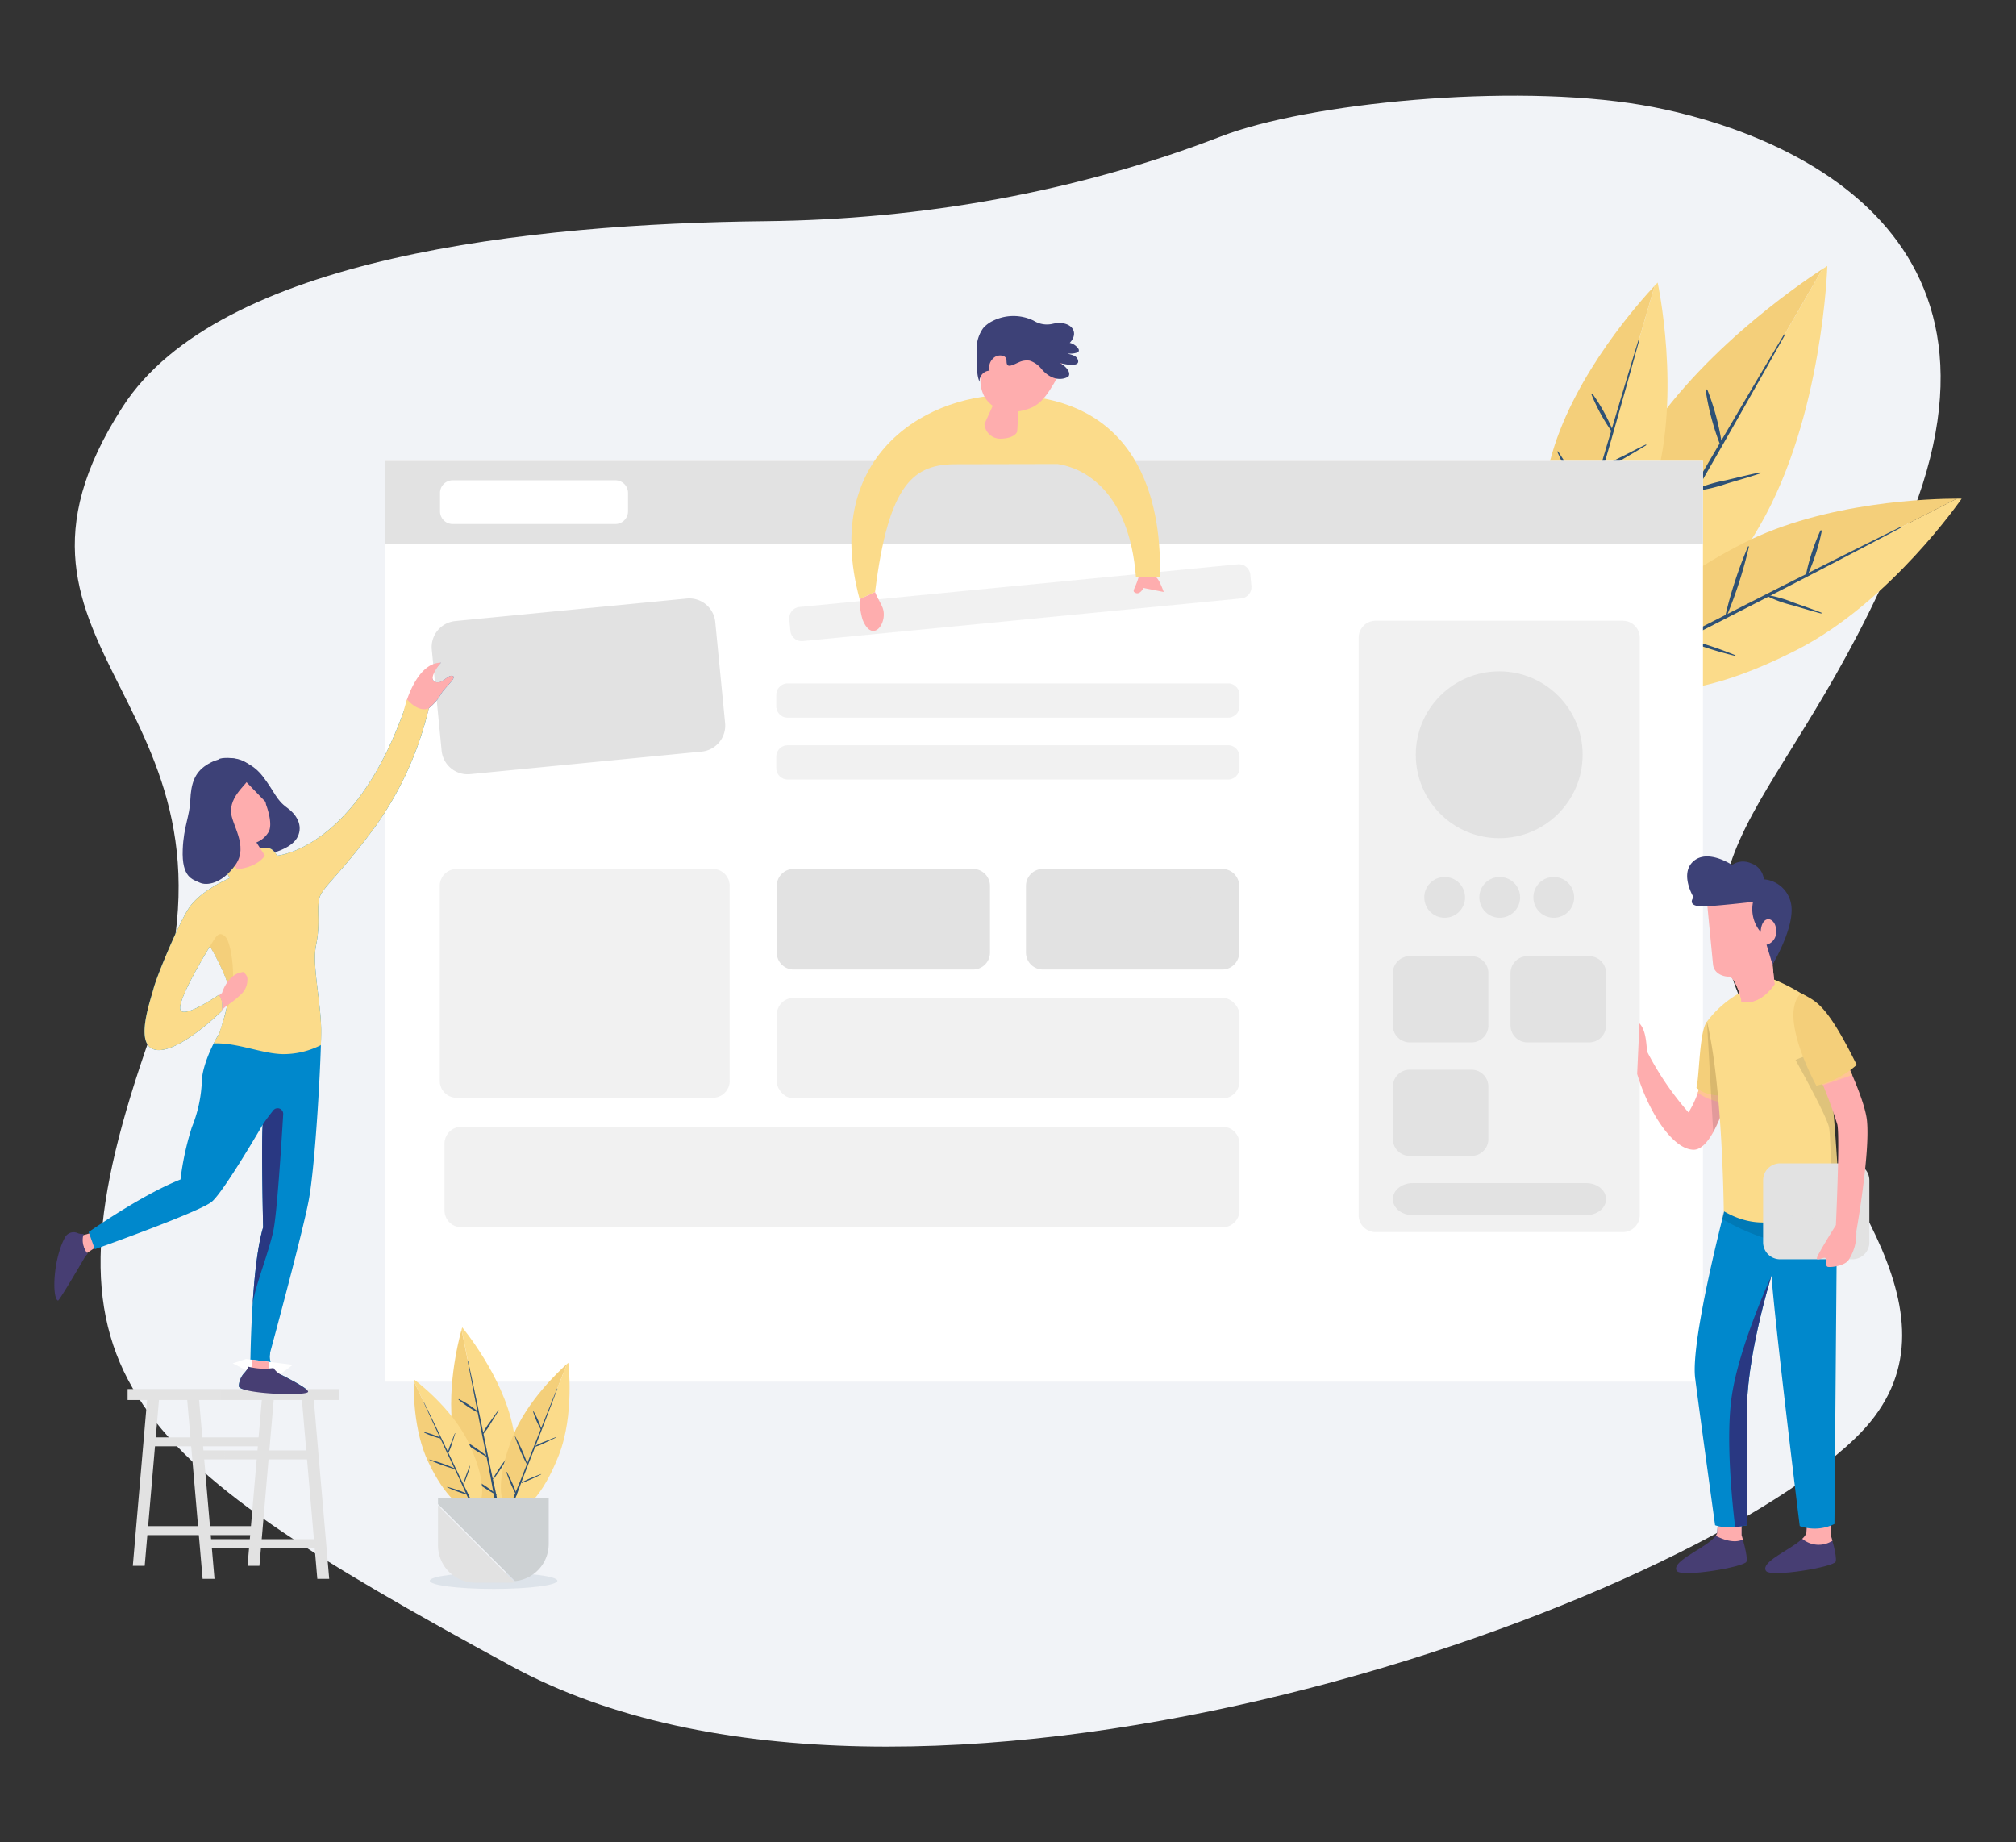 <svg id="Layer_1" data-name="Layer 1" xmlns="http://www.w3.org/2000/svg" width="371" height="339" viewBox="0 0 371 339"><rect x="0" y="0" width="371" height="339" fill="#333333" stroke="none"/><title>web-development-service-banner</title><path d="M140.815,40.702c28.822-.306,57.409-5.362,83.897-15.607,15.791-6.107,53.241-9.877,77.431-5.771,21,3.564,71.021,19.819,49.885,74.893s-48.097,60.801-28.265,96.745c14.565,26.398,39.594,52.604,17.623,73.717-34.167,32.834-174.488,81.506-247.331,41.874S5.773,252.66,27.699,190.558s-34.81-69.625-5.141-115.677C40.354,47.259,97.735,41.16,140.815,40.702Z" fill="#f1f3f7"/><path d="M301.05,83.478c-11.341,19.593-13.014,33.744-7.196,37.779l41.531-71.749C330.979,52.363,311.312,65.748,301.05,83.478Z" fill="#f4cf7a"/><path d="M336.278,48.94s-.318.196-.893.568l-41.531,71.749c.134.093.267.187.409.269,6.303,3.648,18.01-4.791,29.612-24.835S336.278,48.94,336.278,48.94Z" fill="#fbdb8a"/><path d="M303.531,105.287q4.172-7.254,8.364-14.496,8.368-14.495,16.548-29.097a.096.096,0,0,0-.167-.096q-5.792,9.711-11.506,19.469a45.16,45.16,0,0,0-2.567-9.333.168.168,0,0,0-.311.083,46.419,46.419,0,0,0,2.567,9.782c-1.726,2.945-3.458,5.888-5.172,8.841q-4.2,7.237-8.405,14.473c-2.791,4.792-5.934,9.517-8.325,14.519a.307.307,0,0,0,.53.307C298.233,115.174,300.766,110.094,303.531,105.287Z" fill="#2e5175"/><path d="M306.791,99.104a94.413,94.413,0,0,0-4.22-15.683.105.105,0,0,0-.203.054,94.393,94.393,0,0,0,4.152,15.701A.14.14,0,0,0,306.791,99.104Z" fill="#2e5175"/><path d="M323.896,86.925c-2.118.435-4.216.956-6.32,1.454a27.614,27.614,0,0,0-5.598,1.667.159.159,0,0,0,.079.294,27.592,27.592,0,0,0,5.685-1.343c2.072-.616,4.152-1.209,6.204-1.887A.096.096,0,0,0,323.896,86.925Z" fill="#2e5175"/><path d="M313.041,105.145a82.633,82.633,0,0,0-10.869,2.8.175.175,0,0,0,.09.338,82.61,82.61,0,0,0,10.82-2.986A.079.079,0,0,0,313.041,105.145Z" fill="#2e5175"/><path d="M298.75,114.163a73.929,73.929,0,0,0-3.496-12.87.114.114,0,0,0-.22.059,73.936,73.936,0,0,0,3.378,12.901A.175.175,0,0,0,298.75,114.163Z" fill="#2e5175"/><path d="M320.747,99.986c-16.79,8.575-24.357,17.716-22.113,23.168l61.484-31.402C355.746,91.757,335.94,92.226,320.747,99.986Z" fill="#f4cf7a"/><path d="M361,91.758s-.311-.007-.882-.007l-61.484,31.402c.052.125.102.251.165.373,2.759,5.401,14.762,4.792,31.938-3.981S361,91.758,361,91.758Z" fill="#fbdb8a"/><path d="M312.622,116.36q6.197-3.187,12.403-6.357,12.406-6.354,24.728-12.868a.08.08,0,0,0-.073-.143q-8.441,4.173-16.849,8.414a37.592,37.592,0,0,0,2.424-7.688.14.14,0,0,0-.255-.083,38.648,38.648,0,0,0-2.627,8.002c-2.539,1.279-5.081,2.554-7.614,3.844q-6.21,3.163-12.421,6.322c-4.118,2.089-8.453,3.973-12.386,6.39a.255.255,0,0,0,.232.454C304.448,120.879,308.515,118.472,312.622,116.36Z" fill="#2e5175"/><path d="M317.698,113.509a78.62,78.62,0,0,0,4.14-12.876.087.087,0,0,0-.166-.054,78.629,78.629,0,0,0-4.195,12.858A.117.117,0,0,0,317.698,113.509Z" fill="#2e5175"/><path d="M335.167,112.725c-1.677-.653-3.381-1.237-5.077-1.84a22.993,22.993,0,0,0-4.669-1.365.132.132,0,0,0-.078.241,22.961,22.961,0,0,0,4.583,1.631c1.728.506,3.45,1.032,5.192,1.486A.08.08,0,0,0,335.167,112.725Z" fill="#2e5175"/><path d="M319.337,120.56a68.799,68.799,0,0,0-8.867-2.956.146.146,0,0,0-.09.277,68.8,68.8,0,0,0,8.917,2.804A.066.066,0,0,0,319.337,120.56Z" fill="#2e5175"/><path d="M305.266,120.406a61.571,61.571,0,0,0,3.373-10.582.095.095,0,0,0-.18-.058,61.551,61.551,0,0,0-3.47,10.55A.146.146,0,0,0,305.266,120.406Z" fill="#2e5175"/><path d="M285.646,83.4c-4.73,16.265-3.41,26.845,1.539,28.734l17.319-59.562C301.815,55.435,289.926,68.682,285.646,83.4Z" fill="#f4cf7a"/><path d="M305.051,51.999s-.196.199-.547.573L287.185,112.134c.114.043.228.088.345.122,5.232,1.522,12.225-6.707,17.064-23.346S305.051,51.999,305.051,51.999Z" fill="#fbdb8a"/><path d="M291.355,98.799q1.732-6.017,3.479-12.029,3.483-12.029,6.81-24.102a.072.072,0,0,0-.138-.04q-2.468,8.092-4.871,16.204a33.787,33.787,0,0,0-3.537-6.32.125.125,0,0,0-.211.116,34.718,34.718,0,0,0,3.617,6.647c-.727,2.449-1.458,4.896-2.174,7.349q-1.755,6.01-3.513,12.019c-1.169,3.981-2.606,7.977-3.447,12.039a.229.229,0,0,0,.44.128C289.277,106.93,290.207,102.786,291.355,98.799Z" fill="#2e5175"/><path d="M292.615,93.723a70.636,70.636,0,0,0-5.875-10.637.079.079,0,0,0-.138.076,70.644,70.644,0,0,0,5.829,10.663A.105.105,0,0,0,292.615,93.723Z" fill="#2e5175"/><path d="M302.86,81.812c-1.46.695-2.892,1.45-4.33,2.188a20.662,20.662,0,0,0-3.768,2.214.119.119,0,0,0,.11.2A20.639,20.639,0,0,0,298.76,84.42c1.395-.818,2.8-1.622,4.169-2.482A.072.072,0,0,0,302.86,81.812Z" fill="#2e5175"/><path d="M298.238,96.992a61.835,61.835,0,0,0-7.394,3.981.131.131,0,0,0,.126.23,61.799,61.799,0,0,0,7.325-4.107A.059.059,0,0,0,298.238,96.992Z" fill="#2e5175"/><path d="M289.471,106.103a55.32,55.32,0,0,0-4.845-8.723.085.085,0,0,0-.149.082,55.312,55.312,0,0,0,4.765,8.767A.131.131,0,0,0,289.471,106.103Z" fill="#2e5175"/><rect x="70.849" y="84.808" width="242.541" height="169.428" transform="translate(384.238 339.044) rotate(180)" fill="#fff"/><g opacity="0.47"><path d="M147.254,107.745h81.035a2.103,2.103,0,0,1,2.103,2.103v2.103a2.103,2.103,0,0,1-2.103,2.103H147.254a2.103,2.103,0,0,1-2.103-2.103v-2.105a2.103,2.103,0,0,1,2.103-2.103Z" transform="translate(385.403 203.087) rotate(174.44)" fill="#e2e2e2"/></g><g opacity="0.47"><path d="M144.96,125.75h81.035a2.103,2.103,0,0,1,2.103,2.103v2.103a2.103,2.103,0,0,1-2.103,2.103H144.96a2.103,2.103,0,0,1-2.103-2.103v-2.105a2.103,2.103,0,0,1,2.103-2.103Z" transform="translate(370.957 257.81) rotate(180)" fill="#e2e2e2"/></g><g opacity="0.47"><path d="M144.96,137.13h81.035a2.103,2.103,0,0,1,2.103,2.103v2.103a2.103,2.103,0,0,1-2.103,2.103H144.96a2.103,2.103,0,0,1-2.103-2.103v-2.105a2.103,2.103,0,0,1,2.103-2.103Z" transform="translate(370.957 280.571) rotate(-180)" fill="#e2e2e2"/></g><rect x="70.817" y="84.808" width="242.577" height="15.287" fill="#e2e2e2"/><path d="M83.31,88.375h29.931a2.331,2.331,0,0,1,2.331,2.331V94.09a2.331,2.331,0,0,1-2.331,2.331H83.31a2.331,2.331,0,0,1-2.331-2.331V90.706A2.331,2.331,0,0,1,83.31,88.375Z" fill="#fff"/><path d="M146.067,159.892h32.995a3.121,3.121,0,0,1,3.121,3.121v12.267a3.121,3.121,0,0,1-3.121,3.121H146.068a3.121,3.121,0,0,1-3.121-3.121V163.012A3.12,3.12,0,0,1,146.067,159.892Z" fill="#e2e2e2"/><path d="M161.323,173.223l-9.919-4.079c-.814-.335-.899-.917-.19-1.3a3.647,3.647,0,0,1,2.756-.09l7.013,2.885,10.004-5.263a3.659,3.659,0,0,1,2.759-.071c.804.339.871.922.151,1.302Z" fill="#e2e2e2"/><path d="M191.927,159.892h32.995a3.121,3.121,0,0,1,3.121,3.121v12.267a3.121,3.121,0,0,1-3.121,3.121H191.928a3.121,3.121,0,0,1-3.121-3.121V163.012A3.12,3.12,0,0,1,191.927,159.892Z" fill="#e2e2e2"/><path d="M207.183,173.223l-9.919-4.079c-.814-.335-.899-.917-.19-1.3a3.647,3.647,0,0,1,2.756-.09l7.013,2.885,10.004-5.263a3.659,3.659,0,0,1,2.759-.071c.804.339.871.922.151,1.302Z" fill="#e2e2e2"/><g opacity="0.47"><path d="M84.047,159.892H131.163a3.121,3.121,0,0,1,3.121,3.121v35.872a3.121,3.121,0,0,1-3.121,3.121H84.048a3.121,3.121,0,0,1-3.121-3.121V163.012a3.12,3.12,0,0,1,3.12-3.12Z" fill="#e2e2e2"/><path d="M105.916,190.226l-13.489-9.281a1.807,1.807,0,0,1-.258-2.959,3.171,3.171,0,0,1,3.748-.204l9.537,6.566,13.604-11.976a3.177,3.177,0,0,1,3.752-.163,1.806,1.806,0,0,1,.206,2.962Z" fill="#e2e2e2"/></g><g opacity="0.47"><path d="M253.149,114.222H298.641a3.121,3.121,0,0,1,3.121,3.121V223.599a3.121,3.121,0,0,1-3.121,3.121H253.15a3.121,3.121,0,0,1-3.121-3.121V117.343A3.12,3.12,0,0,1,253.149,114.222Z" fill="#e2e2e2"/><path d="M274.258,195.253,261.18,170.46a10.708,10.708,0,0,1-.25-7.904c.935-2.334,2.561-2.578,3.634-.545l9.247,17.538,13.19-31.99c.952-2.305,2.578-2.497,3.638-.434a10.738,10.738,0,0,1,.2,7.911Z" fill="#e2e2e2"/></g><g opacity="0.47"><rect x="142.947" y="183.61" width="85.152" height="18.51" rx="3.121" ry="3.121" fill="#e2e2e2"/><path d="M182.827,196.942,161.3,192.863c-1.767-.335-1.951-.917-.412-1.3a16.677,16.677,0,0,1,5.982-.09l15.221,2.885,21.711-5.263a16.715,16.715,0,0,1,5.988-.071c1.745.341,1.89.922.329,1.302Z" fill="#e2e2e2"/></g><g opacity="0.47"><path d="M84.921,207.33H224.978a3.121,3.121,0,0,1,3.121,3.121v12.268a3.12,3.12,0,0,1-3.12,3.12H84.92a3.12,3.12,0,0,1-3.12-3.12V210.451A3.121,3.121,0,0,1,84.921,207.33Z" fill="#e2e2e2"/></g><path d="M85.056,112.141h42.788a4.812,4.812,0,0,1,4.812,4.812v18.678a4.811,4.811,0,0,1-4.811,4.811H85.056a4.812,4.812,0,0,1-4.812-4.812V116.953A4.812,4.812,0,0,1,85.056,112.141Z" transform="translate(-11.735 10.907) rotate(-5.56)" fill="#e2e2e2"/><path d="M291.909,223.6H259.973c-2.017,0-3.65-1.318-3.65-2.947h0c0-1.626,1.634-2.947,3.65-2.947h31.936c2.017,0,3.65,1.321,3.65,2.947h0C295.559,222.281,293.926,223.6,291.909,223.6Z" fill="#e2e2e2"/><circle cx="265.858" cy="165.125" r="3.752" fill="#e2e2e2"/><circle cx="275.989" cy="165.125" r="3.752" fill="#e2e2e2"/><circle cx="285.933" cy="165.125" r="3.752" fill="#e2e2e2"/><path d="M259.443,175.943H270.782a3.121,3.121,0,0,1,3.121,3.121v9.63a3.121,3.121,0,0,1-3.121,3.121H259.444a3.121,3.121,0,0,1-3.121-3.121v-9.631A3.12,3.12,0,0,1,259.443,175.943Z" fill="#e2e2e2"/><path d="M264.557,187.375l-4.444-3.498a.738.738,0,0,1-.085-1.115.942.942,0,0,1,1.235-.077l3.142,2.474,4.482-4.513a.943.943,0,0,1,1.236-.061.738.738,0,0,1,.068,1.116Z" fill="#e2e2e2"/><path d="M281.1,175.943h11.338a3.121,3.121,0,0,1,3.121,3.121v9.63a3.121,3.121,0,0,1-3.121,3.121H281.101a3.121,3.121,0,0,1-3.121-3.121v-9.631A3.12,3.12,0,0,1,281.1,175.943Z" fill="#e2e2e2"/><path d="M286.213,187.375l-4.444-3.498a.738.738,0,0,1-.085-1.115.942.942,0,0,1,1.235-.077l3.142,2.474,4.482-4.513a.943.943,0,0,1,1.236-.061.738.738,0,0,1,.068,1.116Z" fill="#e2e2e2"/><path d="M259.443,196.835H270.782a3.121,3.121,0,0,1,3.121,3.121v9.63a3.121,3.121,0,0,1-3.121,3.121H259.444a3.121,3.121,0,0,1-3.121-3.121v-9.631A3.12,3.12,0,0,1,259.443,196.835Z" fill="#e2e2e2"/><path d="M264.557,208.267l-4.444-3.498a.738.738,0,0,1-.085-1.115.942.942,0,0,1,1.235-.077l3.142,2.474,4.482-4.513a.943.943,0,0,1,1.236-.061.738.738,0,0,1,.068,1.116Z" fill="#e2e2e2"/><polygon points="15.318 227.28 17.334 226.72 17.641 229.485 15.798 230.713 14.876 227.949 15.318 227.28" fill="#feadae"/><path d="M40.254,139.666c1.791-.617,5.707.067,8.07,3.143s2.415,4.289,4.53,5.832,2.925,3.688,1.771,5.612-4.94,3.08-7.088,3.128-3.574-8.006-3.574-8.006Z" fill="#3d4177"/><path d="M16.317,226.704c2.72-1.876,10.704-7.214,16.897-9.665a51.89,51.89,0,0,1,2.091-9.617,24.95,24.95,0,0,0,1.839-8.504c.041-2.195,1.422-5.865,3.231-8.803,0,0,1.863-5.438,1.76-7.843s-3.487-8.166-3.487-8.166-5.866,9.509-5.493,11.568,7.108-2.612,7.108-2.612.941.704.538,2.985c0,0-7.782,7.692-11.999,7.157s-1.214-8.786-.545-11.312,4.69-12.104,6.497-14.795c2.235-3.328,7.537-5.531,7.537-5.531s-.865-1.301-.688-1.868,1.728-1.915,3.913-2.86,3.795-1.03,4.484-.541a3.004,3.004,0,0,1,.968,1.152s14.07-1.049,23.257-26.356c0,0,3.01-8.249,6.93-9.157,0,0-2.703,2.42-1.174,3.474,1.184.816,2.406-1.329,3.313-1.035s-1.573,2.181-2.188,3.433a9.416,9.416,0,0,1-2.2,2.513A61.704,61.704,0,0,1,69.1,152.043c-7.477,10.157-10.106,11.32-10.435,13.71-.294,2.133.274,4.404-.496,8.152s.89,10.407.928,15.567-1.047,24.883-2.295,31.471c-.975,5.147-5.205,20.976-7.01,27.654a3.789,3.789,0,0,0,1.946,4.373c2.203,1.114,4.925,2.591,4.963,3.108.066.871-12.505.442-12.751-.999a3.901,3.901,0,0,1,1.154-2.593,4.271,4.271,0,0,0,.985-2.624c.083-4.569.481-17.845,2.333-24.011,0,0-.359-15.748-.073-18.903,0,0-7.087,12.216-9.348,14.164-1.923,1.657-17.064,7.154-21.547,8.761" fill="#0088cc"/><path d="M83.295,124.374c-.907-.294-2.066,1.752-3.313,1.035s1.174-3.474,1.174-3.474c-3.579,0-5.667,4.828-6.467,7.459l3.858,2.432c.249-.96.359-1.507.359-1.507a9.415,9.415,0,0,0,2.2-2.513C81.722,126.555,84.202,124.667,83.295,124.374Z" fill="#feadae"/><path d="M40.929,188.365c-.308,1.028-.554,1.75-.554,1.75-.373.605-.721,1.245-1.049,1.893,4.309-.218,8.988,1.963,12.923,1.963a15.283,15.283,0,0,0,6.804-1.661c.034-1.165.05-2.139.045-2.838-.001-.171-.009-.348-.013-.522l-.161-.888Z" fill="#fbdb8a"/><path d="M74.907,128.708h0c-.452,1.373-.68,2.384-.68,2.384-9.187,25.307-23.257,26.356-23.257,26.356a3.004,3.004,0,0,0-.968-1.152c-.69-.489-2.299-.403-4.484.541s-3.736,2.293-3.913,2.86.688,1.868.688,1.868-5.303,2.203-7.537,5.531c-1.807,2.691-5.829,12.269-6.497,14.795s-3.672,10.777.545,11.312,11.999-7.157,11.999-7.157c.403-2.282-.538-2.985-.538-2.985s-6.735,4.671-7.108,2.612,5.493-11.568,5.493-11.568,3.384,5.761,3.487,8.166c.096,2.231-1.498,7.063-1.73,7.753,4.325-.667,6.805,2.196,12.865,2.396a17.333,17.333,0,0,0,5.8-.762c.021-.876.031-1.623.027-2.187-.038-5.161-1.699-11.82-.928-15.568s.202-6.019.496-8.152c.329-2.389,2.959-3.553,10.435-13.71a61.701,61.701,0,0,0,9.807-21.725S77.324,131.337,74.907,128.708Z" fill="#fbdb8a"/><path d="M42.716,141.189l6.135,6.349.12.549s1.433,3.669.367,5.147a4.513,4.513,0,0,1-2.151,1.778l1.559,2.419s-1.197,2.13-5.159,2.517l-3.894-6.981Z" fill="#feadae"/><path d="M37.921,140.814c4.218-2.782,8.672-.645,8.501,1.24s-3.876,3.72-3.917,7.167c-.029,2.406,3.331,6.37.829,9.909s-5.331,3.882-6.598,3.275-3.317-.872-3.112-6.083c.169-4.3,1.269-6.037,1.397-9.078S35.813,142.204,37.921,140.814Z" fill="#3d4177"/><path d="M48.422,225.852c-1.056,3.518-1.639,9.348-1.961,14.557.166-3.023,2.998-9.786,3.865-14.051.652-3.207,1.441-15.453,1.792-21.341a1.028,1.028,0,0,0-1.835-.695c-.769.978-1.551,2.011-1.933,2.627C48.063,210.104,48.422,225.852,48.422,225.852Z" fill="#293882"/><path d="M41.596,185.92c2.259-3.675,1.133-12.355-.126-13.558s-1.751.055-2.823,1.744c0,0,3.384,5.761,3.487,8.166a15.009,15.009,0,0,1-.538,3.646Z" fill="#f4cf7a"/><path d="M40.334,183.128l.524-.419a7.147,7.147,0,0,1,1.51-2.635,3.844,3.844,0,0,1,2.43-1.215,2.754,2.754,0,0,1,.702.924,3.685,3.685,0,0,1-.907,2.943,16.387,16.387,0,0,1-2.961,2.379l-.803.772A3.661,3.661,0,0,0,40.334,183.128Z" fill="#feadae"/><path d="M48.303,256.172l-.716,8.312H28.663l.716-8.312H27.19l-2.751,31.95h2.188l.486-5.647H46.038l-.486,5.647H47.74l2.751-31.95ZM46.18,280.824H27.256l1.265-14.689H47.445Z" fill="#e2e2e2"/><polygon points="56.99 268.542 37.076 268.542 36.934 266.891 56.848 266.891 56.99 268.542" fill="#e2e2e2"/><polygon points="41.419 268.542 37.076 268.542 36.934 266.891 41.277 266.891 41.419 268.542" fill="#e2e2e2" opacity="0.14"/><polygon points="58.396 284.882 38.483 284.882 38.341 283.231 58.254 283.231 58.396 284.882" fill="#e2e2e2"/><polygon points="42.825 284.882 38.483 284.882 38.341 283.231 42.683 283.231 42.825 284.882" fill="#e2e2e2" opacity="0.14"/><polygon points="39.473 290.529 37.285 290.529 34.396 256.977 36.584 256.977 39.473 290.529" fill="#e2e2e2"/><polygon points="60.586 290.529 58.398 290.529 55.509 256.977 57.697 256.977 60.586 290.529" fill="#e2e2e2"/><rect x="23.486" y="255.607" width="38.934" height="2.005" fill="#e2e2e2"/><rect x="23.486" y="255.607" width="17.177" height="2.005" fill="#e2e2e2" opacity="0.23"/><path d="M15.386,227.056l-.005-.003a2.105,2.105,0,0,1-1.105-.155,1.799,1.799,0,0,0-2.296.762c-2.244,4.072-2.429,11.226-1.31,11.664.189.074,3.439-5.424,4.87-7.864a3.619,3.619,0,0,1,.6-.747A3.922,3.922,0,0,1,15.386,227.056Z" fill="#473e73"/><polygon points="46.078 250.088 49.278 250.679 49.707 248.995 46.078 250.088" fill="#0088cc"/><polygon points="45.285 250.065 53.886 251.14 49.586 254.365 42.828 250.871 45.285 250.065" fill="#fff"/><polygon points="46.422 250.207 46.207 252.215 49.586 252.522 49.478 250.589 46.422 250.207" fill="#feadae"/><path d="M56.701,256.079c-.039-.518-2.761-1.995-4.963-3.108a3.769,3.769,0,0,1-1.413-1.242,11.684,11.684,0,0,1-4.617-.241,4.442,4.442,0,0,1-.605,1A3.901,3.901,0,0,0,43.95,255.08C44.196,256.521,56.767,256.95,56.701,256.079Z" fill="#473e73"/><path d="M320.497,279.398v3.083s1.224,3.911.899,4.881-12.039,2.972-12.834,1.684c-1.198-1.941,6.692-4.653,7.441-6.936l.2-2.712Z" fill="#473e73"/><path d="M336.913,279.398v3.083s1.224,3.911.899,4.881-12.039,2.972-12.834,1.684c-1.198-1.941,6.692-4.653,7.441-6.936l.2-2.712Z" fill="#473e73"/><path d="M316.202,279.398l-.2,2.712a1.85,1.85,0,0,1-.262.489c1.255.655,3.334,1.455,4.996.697-.137-.485-.239-.815-.239-.815v-3.083Z" fill="#feadae"/><path d="M332.619,279.398l-.2,2.712a2.731,2.731,0,0,1-.755,1.042,4.707,4.707,0,0,0,5.551.365c-.167-.606-.301-1.035-.301-1.035v-3.083Z" fill="#feadae"/><path d="M301.707,188.311c1.485,1.6,1.175,4.784,1.539,5.452a54.851,54.851,0,0,0,7.487,10.935,17.821,17.821,0,0,0,2.189-5.258l5.493.533s-2.874,11.66-6.77,11.593-8.332-7.131-10.363-13.956Z" fill="#feadae"/><path d="M312.434,201.099a10.444,10.444,0,0,0,5.118,1.816c.553-1.684.865-2.942.865-2.942l-5.493-.533A9.881,9.881,0,0,1,312.434,201.099Z" fill="#ffc494"/><path d="M317.9,220.594l20.192-.912-.5,60.743a8.234,8.234,0,0,1-6.392.381s-4.594-37.375-5.193-46.053c0,0-4.461,14.235-4.528,24.663s0,21.238,0,21.238-3.595.837-5.859,0c0,0-2.73-19.791-3.662-27.023S317.9,220.594,317.9,220.594Z" fill="#0088cc"/><path d="M316.803,224.235a39.981,39.981,0,0,0,21.193,5.555l.095-10.108L317.9,220.48S317.453,221.947,316.803,224.235Z" opacity="0.11"/><path d="M314.13,187.988c-1.44,1.831-1.373,10.021-1.939,12.151,0,0,1.465,1.631,5.16,1.432,0,0-.799-7.557-1.465-10.121A6.836,6.836,0,0,0,314.13,187.988Z" fill="#f4cf7a"/><path d="M318.416,199.972l-1.258-.122c-.277-2.386-.807-6.61-1.272-8.401a6.837,6.837,0,0,0-1.756-3.462l1.147,20.347A40.144,40.144,0,0,0,318.416,199.972Z" opacity="0.11"/><path d="M326.473,180.243A35.93,35.93,0,0,1,333.93,184.44c2.93,2.349,4.528,35.707,4.528,35.707-4.927,1.132-11.719,8.256-21.24,2.73,0,0-.183-22.705-3.088-34.89a19.555,19.555,0,0,1,7.282-5.926A19.24,19.24,0,0,1,326.473,180.243Z" fill="#fbdb8a"/><path d="M330.43,195.046c1.354,2.43,5.824,10.553,6.175,12.461.415,2.251.586,19.789.586,19.789h2.673s1.659-17.182,1.363-20.737c-.21-2.524-3.583-9.317-5.521-13.046A19.377,19.377,0,0,0,330.43,195.046Z" opacity="0.11"/><path d="M327.581,214.07h13.312a3.121,3.121,0,0,1,3.121,3.121v11.412a3.121,3.121,0,0,1-3.121,3.121H327.582a3.121,3.121,0,0,1-3.121-3.121V217.19A3.12,3.12,0,0,1,327.581,214.07Z" fill="#e2e2e2"/><path d="M333.619,226.787l-4.943-3.891a.821.821,0,0,1-.095-1.24,1.047,1.047,0,0,1,1.374-.086l3.495,2.752,4.986-5.02a1.049,1.049,0,0,1,1.375-.068.821.821,0,0,1,.075,1.242Z" fill="#e2e2e2"/><path d="M334.962,198.441a85.011,85.011,0,0,1,3.163,8.489c.499,2.231-.266,18.51-.266,18.51s-3.429,5.426-3.496,6.059,1.165-.233,1.598,0-.133,1.432.366,1.598,2.963-.133,3.795-1.132a8.909,8.909,0,0,0,1.498-5.393s2.53-14.182,1.964-20.274c-.333-3.581-3.529-10.254-3.529-10.254Z" fill="#feadae"/><path d="M340.055,196.044l-5.094,2.397s.205.482.511,1.224c.83-.279,3.147-1.063,5.384-1.848C340.392,196.747,340.055,196.044,340.055,196.044Z" fill="#ffc494"/><path d="M314.13,165.923s.941,9.838,1.116,11.56,1.98,2.272,2.954,2.222,2.297,3.845,2.272,4.619c0,0,3.071,1.049,6.092-3.196l-.374-3.645s2.397-5.643,1.873-8.539a7.185,7.185,0,0,0-6.517-5.942C318,162.802,314.13,165.923,314.13,165.923Z" fill="#feadae"/><path d="M320.471,184.325s3.071,1.049,6.092-3.196l-.374-3.645a34.376,34.376,0,0,0,1.381-4.057c-1.098-.961-2.169-1.337-2.479.412-.653,3.682-4.849,5.759-6.763,5.885C319.285,179.989,320.495,183.585,320.471,184.325Z" fill="#feadae"/><path d="M311.658,165.1s-2.647-4.345,0-6.642,7.091.699,7.091.699a3.539,3.539,0,0,1,3.496-.3,3.464,3.464,0,0,1,2.347,2.946,5.533,5.533,0,0,1,4.994,4.394c.899,4.195-3.396,11.286-3.396,11.286l-1.099-3.645a2.348,2.348,0,0,0,1.764-2.147c.133-1.798-.816-2.58-1.465-2.547s-1.282.682-1.382,2.347a6.496,6.496,0,0,1-1.398-5.543s-7.172.832-9.255.832C310.226,166.781,311.658,165.1,311.658,165.1Z" fill="#3d4177"/><path d="M331.443,182.743c2.719,1.549,4.55,1.683,10.243,13.201a16.489,16.489,0,0,1-7.424,3.829S327.093,186.92,331.443,182.743Z" fill="#f4cf7a"/><path d="M319.313,280.974a16.792,16.792,0,0,0,2.166-.321s-.067-10.809,0-21.238,4.528-24.663,4.528-24.663-5.873,12.668-7.295,22.016C317.488,264.815,318.897,277.575,319.313,280.974Z" fill="#293882"/><path d="M186.446,72.71c-14.959-.572-35.554,10.491-28.248,37.542l2.84-1.309c2.491-20.112,7.15-23.591,15.059-23.519l18.554-.038c4.585.675,13.144,4.745,14.395,20.845l4.396-.009C213.803,94.591,210.988,73.648,186.446,72.71Z" fill="#fbdb8a"/><path d="M183.387,73.15l-2.222,4.884a2.933,2.933,0,0,0,2.964,2.693c2.699-.058,3.06-1.304,3.06-1.304l.352-5.606Z" fill="#feadae"/><path d="M194.808,69.077c-2.533,4.478-3.655,5.871-6.966,6.544-4.289.872-9.098-2.02-6.863-9.15,1.823-5.814,4.582-4.918,7.285-4.698S197.544,64.24,194.808,69.077Z" fill="#feadae"/><path d="M184.74,65.544a1.815,1.815,0,0,0-2.062.498,2.259,2.259,0,0,0-.568,2.159,1.963,1.963,0,0,0-1.848,2.064c-.708-1.653-.325-3.371-.465-5.062a6.573,6.573,0,0,1,1.141-4.825,5.508,5.508,0,0,1,1.643-1.266,8.497,8.497,0,0,1,7.631-.108,4.633,4.633,0,0,0,3.433.602c3.268-.79,5.179,1.42,3.216,3.49a2.608,2.608,0,0,1,1.608,1.115.503.503,0,0,1,.013.49.566.566,0,0,1-.3.186,3.562,3.562,0,0,1-1.719.137c.22.187,1.433.26,1.799.966.974,1.877-2.886.929-3.474.741.672.126,2.434,1.533,1.87,2.498-.111.19-2.491,1.577-4.993-1.329a4.566,4.566,0,0,0-2.17-1.53,3.416,3.416,0,0,0-2.038.316c-.478.18-1.698.922-2.048.48C185.025,66.68,185.52,65.932,184.74,65.544Z" fill="#3d4177"/><path d="M209.52,106.234c-.663,2.282-1.334,2.509-.53,2.872s1.454-.916,1.454-.916l3.711.738s-.837-2.41-1.422-2.701A11.62,11.62,0,0,0,209.52,106.234Z" fill="#feadae"/><path d="M161.039,108.942c.484,1.204.618,1.212,1.294,2.659,1.291,2.766-1.733,7.14-3.61,2.365a13.357,13.357,0,0,1-.524-3.715Z" fill="#feadae"/><circle cx="275.896" cy="138.883" r="15.352" fill="#e2e2e2"/><ellipse cx="90.836" cy="290.877" rx="11.738" ry="1.5" fill="#2e5175" opacity="0.1"/><path d="M83.619,264.742c1.876,9.239,5.263,14.111,8.19,13.762l-6.87-33.833C84.355,246.778,81.921,256.382,83.619,264.742Z" fill="#f4cf7a"/><path d="M85.061,244.248s-.045.149-.121.424l6.87,33.833c.067-.008.135-.016.202-.029,2.972-.604,4.29-6.467,2.371-15.919S85.061,244.248,85.061,244.248Z" fill="#fbdb8a"/><path d="M90.415,270.855q-.703-3.413-1.397-6.828-1.395-6.829-2.878-13.639a.04.04,0,0,0-.079.016q.877,4.626,1.791,9.246a18.806,18.806,0,0,0-3.378-2.2c-.061-.029-.125.067-.074.112a19.33,19.33,0,0,0,3.502,2.34c.275,1.395.548,2.79.829,4.184q.69,3.416,1.377,6.832c.453,2.264.779,4.605,1.415,6.824a.128.128,0,0,0,.25-.051C91.495,275.399,90.881,273.116,90.415,270.855Z" fill="#2e5175"/><path d="M89.724,268.027a39.317,39.317,0,0,0-5.646-3.723.044.044,0,0,0-.048.073,39.308,39.308,0,0,0,5.63,3.747A.058.058,0,0,0,89.724,268.027Z" fill="#2e5175"/><path d="M91.692,259.507c-.54.72-1.05,1.462-1.568,2.199a11.5,11.5,0,0,0-1.285,2.066.066.066,0,0,0,.106.07,11.49,11.49,0,0,0,1.401-1.988c.476-.764.96-1.523,1.413-2.301A.04.04,0,0,0,91.692,259.507Z" fill="#2e5175"/><path d="M93.34,268.184a34.411,34.411,0,0,0-2.615,3.874.073.073,0,0,0,.121.081,34.402,34.402,0,0,0,2.548-3.919A.033.033,0,0,0,93.34,268.184Z" fill="#2e5175"/><path d="M91.377,274.941a30.787,30.787,0,0,0-4.644-3.046.048.048,0,0,0-.052.079,30.79,30.79,0,0,0,4.616,3.088A.073.073,0,0,0,91.377,274.941Z" fill="#2e5175"/><path d="M94.317,264.447c-2.865,7.31-2.699,12.248-.494,13.328l10.491-26.768C102.954,252.217,96.91,257.833,94.317,264.447Z" fill="#f4cf7a"/><path d="M104.591,250.766s-.099.084-.277.241L93.823,277.775c.051.025.101.05.154.071,2.352.922,5.924-2.583,8.855-10.061S104.591,250.766,104.591,250.766Z" fill="#fbdb8a"/><path d="M96.307,271.795q1.052-2.705,2.11-5.407,2.112-5.407,4.154-10.84a.033.033,0,0,0-.062-.024q-1.479,3.632-2.928,7.276a15.655,15.655,0,0,0-1.368-3.066.058.058,0,0,0-.102.045,16.094,16.094,0,0,0,1.391,3.22c-.438,1.1-.878,2.199-1.312,3.301Q97.128,269,96.065,271.7c-.707,1.789-1.538,3.573-2.096,5.412a.106.106,0,0,0,.198.077C95.007,275.461,95.61,273.587,96.307,271.795Z" fill="#2e5175"/><path d="M97.102,269.505a32.74,32.74,0,0,0-2.266-5.157.036.036,0,0,0-.067.029,32.744,32.744,0,0,0,2.244,5.166A.049.049,0,0,0,97.102,269.505Z" fill="#2e5175"/><path d="M102.33,264.436c-.703.26-1.395.548-2.091.829a9.575,9.575,0,0,0-1.832.864.055.055,0,0,0,.042.097,9.562,9.562,0,0,0,1.879-.757c.678-.319,1.36-.631,2.029-.971A.033.033,0,0,0,102.33,264.436Z" fill="#2e5175"/><path d="M99.56,271.249a28.65,28.65,0,0,0-3.58,1.528.061.061,0,0,0,.049.111,28.651,28.651,0,0,0,3.554-1.589A.027.027,0,0,0,99.56,271.249Z" fill="#2e5175"/><path d="M95.132,275.088a25.64,25.64,0,0,0-1.871-4.23.04.04,0,0,0-.072.032,25.632,25.632,0,0,0,1.832,4.247A.061.061,0,0,0,95.132,275.088Z" fill="#2e5175"/><path d="M78.796,268.972c3.018,6.376,6.351,9.309,8.415,8.531L76.16,254.155C76.113,255.79,76.066,263.203,78.796,268.972Z" fill="#f4cf7a"/><path d="M76.173,253.826s-.006.116-.012.33l11.051,23.348c.048-.018.095-.035.141-.057,2.051-.971,1.958-5.467-1.129-11.989S76.173,253.826,76.173,253.826Z" fill="#fbdb8a"/><path d="M84.829,272.195q-1.122-2.354-2.238-4.71-2.236-4.711-4.534-9.393a.03.03,0,0,0-.054.026q1.466,3.204,2.957,6.396a14.07,14.07,0,0,0-2.848-.993.052.052,0,0,0-.034.094,14.458,14.458,0,0,0,2.963,1.073c.45.964.898,1.929,1.352,2.891q1.113,2.358,2.224,4.716c.735,1.564,1.391,3.206,2.25,4.704a.096.096,0,0,0,.173-.082C86.427,275.303,85.572,273.755,84.829,272.195Z" fill="#2e5175"/><path d="M83.82,270.265a29.416,29.416,0,0,0-4.769-1.693.033.033,0,0,0-.022.062,29.419,29.419,0,0,0,4.761,1.714A.044.044,0,0,0,83.82,270.265Z" fill="#2e5175"/><path d="M83.723,263.723c-.263.62-.501,1.25-.745,1.878a8.604,8.604,0,0,0-.563,1.731.049.049,0,0,0,.089.032,8.595,8.595,0,0,0,.661-1.696c.209-.64.425-1.279.614-1.925A.03.03,0,0,0,83.723,263.723Z" fill="#2e5175"/><path d="M86.475,269.731a25.75,25.75,0,0,0-1.205,3.283.055.055,0,0,0,.103.037,25.735,25.735,0,0,0,1.149-3.303A.025.025,0,0,0,86.475,269.731Z" fill="#2e5175"/><path d="M86.259,274.992A23.037,23.037,0,0,0,82.34,273.611a.035.035,0,0,0-.024.067,23.034,23.034,0,0,0,3.906,1.417A.055.055,0,0,0,86.259,274.992Z" fill="#2e5175"/><path d="M100.978,284.107V275.674h-20.37v1.1l14.165,14.165A6.865,6.865,0,0,0,100.978,284.107Z" fill="#cdd1d3"/><path d="M80.608,277.029v7.333a6.866,6.866,0,0,0,6.866,6.866h6.639c.223,0,.443-.013.661-.033Z" fill="#e2e2e2"/></svg>